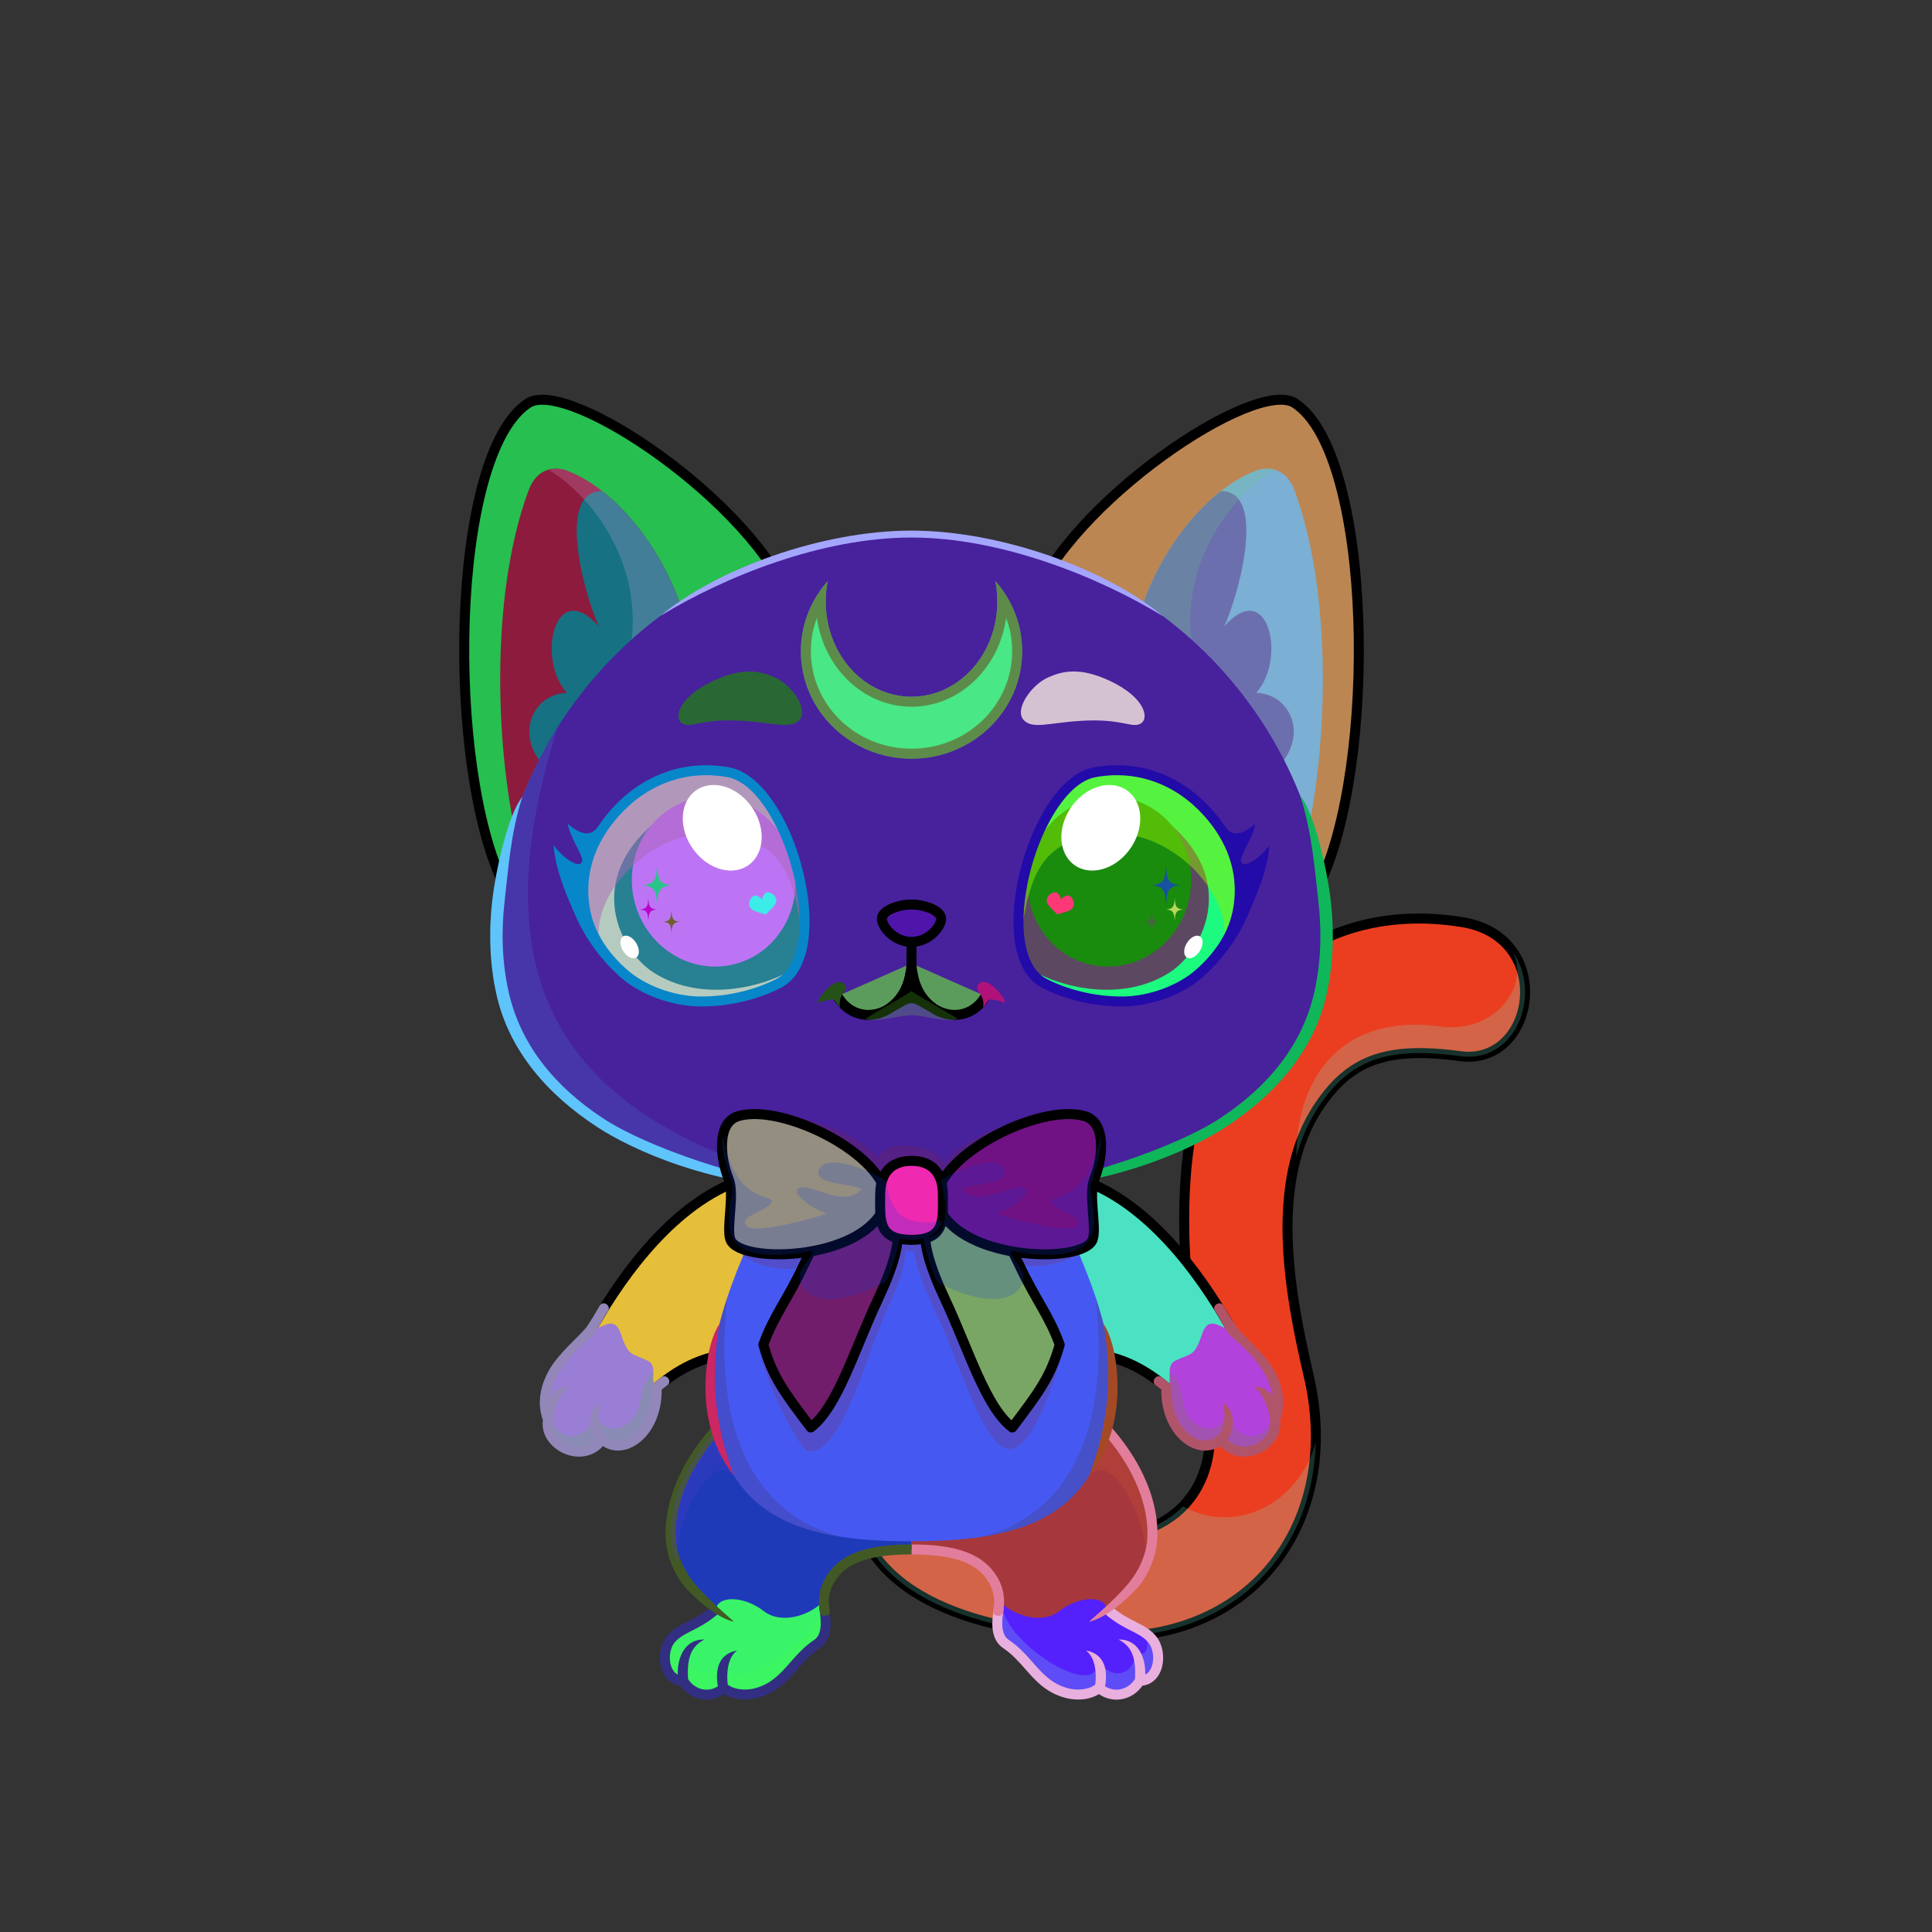 <?xml version="1.0" encoding="UTF-8"?><!DOCTYPE svg PUBLIC "-//W3C//DTD SVG 1.1//EN" "http://www.w3.org/Graphics/SVG/1.1/DTD/svg11.dtd"><!-- Creator: CorelDRAW 2018 (64-Bit) --><svg xmlns="http://www.w3.org/2000/svg" xmlns:xlink="http://www.w3.org/1999/xlink" xml:space="preserve" width="290mm" height="290mm" version="1.1" style="shape-rendering:geometricPrecision; text-rendering:geometricPrecision; image-rendering:optimizeQuality; fill-rule:evenodd; clip-rule:evenodd" viewBox="0 0 29000 29000">
 <rect x="0" y="0" width="29000" height="29000" fill="#333333" stroke="none"/>
 <defs>
  <style type="text/css">
   <![CDATA[
    .str0 {stroke:black;stroke-width:150;stroke-linecap:round;stroke-linejoin:round;stroke-miterlimit:22.926}
    .fil8 {fill:none}
    .fil27 {fill:black}
    .fil24 {fill:#333333}
    .fil39 {fill:#FFF2BF}
    .fil43 {fill:white}
    .fil42 {fill:white}
    .fil3 {fill:black;fill-rule:nonzero}
    .fil14 {fill:black;fill-rule:nonzero}
    .fil1 {fill:black;fill-opacity:0.2}
    .fil28 {fill:black;fill-opacity:0.2}
    .fil13 {fill:black;fill-opacity:0.2}
    .fil36 {fill:black;fill-rule:nonzero;fill-opacity:0.2}
    .fil41 {fill:black;fill-opacity:0.502}
    .fil26 {fill:white;fill-opacity:0.502}
    .fil6 {fill:url(#id0)}
    .fil0 {fill:url(#id1)}
    .fil5 {fill:url(#id2)}
    .fil10 {fill:url(#id3)}
    .fil7 {fill:url(#id4)}
    .fil11 {fill:url(#id5)}
    .fil12 {fill:url(#id6)}
    .fil23 {fill:url(#id7)}
    .fil16 {fill:url(#id8)}
    .fil20 {fill:url(#id9)}
    .fil30 {fill:url(#id10)}
    .fil34 {fill:url(#id11)}
    .fil32 {fill:url(#id12)}
    .fil33 {fill:url(#id13)}
    .fil31 {fill:url(#id14)}
    .fil2 {fill:url(#id15)}
    .fil4 {fill:url(#id16)}
    .fil25 {fill:url(#id17)}
    .fil40 {fill:url(#id18)}
    .fil45 {fill:url(#id19)}
    .fil15 {fill:url(#id20)}
    .fil29 {fill:url(#id21)}
    .fil38 {fill:url(#id22)}
    .fil44 {fill:url(#id23)}
    .fil9 {fill:url(#id24)}
    .fil17 {fill:url(#id25)}
    .fil21 {fill:url(#id26)}
    .fil19 {fill:url(#id27)}
    .fil22 {fill:url(#id28)}
    .fil18 {fill:url(#id29)}
    .fil35 {fill:url(#id30);fill-rule:nonzero}
    .fil37 {fill:url(#id31);fill-rule:nonzero}
   ]]>
  </style>
  <linearGradient id="id0" gradientUnits="userSpaceOnUse" x1="11873.49" y1="24284.09" x2="11873.49" y2="21188.22">
   <stop offset="0" style="stop-opacity:1; stop-color:#61686F"/>
   <stop offset="1" style="stop-opacity:1; stop-color:#B4C6D4"/>
  </linearGradient>
  <linearGradient id="id1" gradientUnits="userSpaceOnUse" x1="17872.2" y1="24566.92" x2="17872.19" y2="13787.41">
   <stop offset="0" style="stop-opacity:1; stop-color:#2F3033"/>
   <stop offset="0.522" style="stop-opacity:1; stop-color:#656D74"/>
   <stop offset="1" style="stop-opacity:1; stop-color:#B4C6D4"/>
  </linearGradient>
  <linearGradient id="id2" gradientUnits="userSpaceOnUse" xlink:href="#id0" x1="15490.35" y1="24284.09" x2="15490.35" y2="21188.22">
  </linearGradient>
  <linearGradient id="id3" gradientUnits="userSpaceOnUse" x1="11464.41" y1="17845.38" x2="9901.13" y2="20800.51">
   <stop offset="0" style="stop-opacity:1; stop-color:#2F3033"/>
   <stop offset="0.51" style="stop-opacity:1; stop-color:#656D74"/>
   <stop offset="0.8" style="stop-opacity:1; stop-color:#939FAA"/>
   <stop offset="1" style="stop-opacity:1; stop-color:#939FAA"/>
  </linearGradient>
  <linearGradient id="id4" gradientUnits="userSpaceOnUse" xlink:href="#id3" x1="17462.71" y1="17845.38" x2="15899.43" y2="20800.51">
  </linearGradient>
  <linearGradient id="id5" gradientUnits="userSpaceOnUse" x1="8462" y1="21559.9" x2="9578.94" y2="20098.42">
   <stop offset="0" style="stop-opacity:1; stop-color:#2F3033"/>
   <stop offset="0.522" style="stop-opacity:1; stop-color:#838E97"/>
   <stop offset="1" style="stop-opacity:1; stop-color:#939FAA"/>
  </linearGradient>
  <linearGradient id="id6" gradientUnits="userSpaceOnUse" x1="13681.92" y1="17759.14" x2="13681.92" y2="23134.87">
   <stop offset="0" style="stop-opacity:1; stop-color:#414347"/>
   <stop offset="0.522" style="stop-opacity:1; stop-color:#656D74"/>
   <stop offset="1" style="stop-opacity:1; stop-color:#95A2AD"/>
  </linearGradient>
  <linearGradient id="id7" gradientUnits="userSpaceOnUse" xlink:href="#id1" x1="13681.95" y1="17936.72" x2="13681.95" y2="8026.02">
  </linearGradient>
  <linearGradient id="id8" gradientUnits="userSpaceOnUse" x1="16158.48" y1="8996.68" x2="19270.78" y2="6389.78">
   <stop offset="0" style="stop-opacity:1; stop-color:#6E777F"/>
   <stop offset="1" style="stop-opacity:1; stop-color:#DCF0FF"/>
  </linearGradient>
  <linearGradient id="id9" gradientUnits="userSpaceOnUse" xlink:href="#id8" x1="8093.74" y1="8996.68" x2="11206.04" y2="6389.78">
  </linearGradient>
  <linearGradient id="id10" gradientUnits="userSpaceOnUse" x1="15510.95" y1="21225.17" x2="14283.33" y2="18228.74">
   <stop offset="0" style="stop-opacity:1; stop-color:#D45572"/>
   <stop offset="0.302" style="stop-opacity:1; stop-color:#FC9395"/>
   <stop offset="0.588" style="stop-opacity:1; stop-color:#CE4A64"/>
   <stop offset="1" style="stop-opacity:1; stop-color:#30101B"/>
  </linearGradient>
  <linearGradient id="id11" gradientUnits="userSpaceOnUse" x1="13326.73" y1="17605.55" x2="14037.79" y2="18429.64">
   <stop offset="0" style="stop-opacity:1; stop-color:#D45572"/>
   <stop offset="0.29" style="stop-opacity:1; stop-color:#FC9395"/>
   <stop offset="0.588" style="stop-opacity:1; stop-color:#CE4A64"/>
   <stop offset="1" style="stop-opacity:1; stop-color:#30101B"/>
  </linearGradient>
  <linearGradient id="id12" gradientUnits="userSpaceOnUse" xlink:href="#id10" x1="11853.57" y1="21225.17" x2="13081.19" y2="18228.74">
  </linearGradient>
  <linearGradient id="id13" gradientUnits="userSpaceOnUse" xlink:href="#id11" x1="11514.85" y1="16824.01" x2="12627.88" y2="18725.82">
  </linearGradient>
  <linearGradient id="id14" gradientUnits="userSpaceOnUse" xlink:href="#id11" x1="15849.67" y1="16824.01" x2="14736.64" y2="18725.82">
  </linearGradient>
  <linearGradient id="id15" gradientUnits="userSpaceOnUse" x1="11759.53" y1="23832.73" x2="10608.41" y2="25357.16">
   <stop offset="0" style="stop-opacity:1; stop-color:#636A71"/>
   <stop offset="0.502" style="stop-opacity:1; stop-color:#636A71"/>
   <stop offset="1" style="stop-opacity:1; stop-color:#2F3033"/>
  </linearGradient>
  <linearGradient id="id16" gradientUnits="userSpaceOnUse" xlink:href="#id15" x1="16755.44" y1="23832.73" x2="15604.32" y2="25357.16">
  </linearGradient>
  <linearGradient id="id17" gradientUnits="userSpaceOnUse" x1="13347.8" y1="11368.39" x2="14016.73" y2="8740.85">
   <stop offset="0" style="stop-opacity:1; stop-color:#FFD65C"/>
   <stop offset="1" style="stop-opacity:1; stop-color:#FFECC4"/>
  </linearGradient>
  <linearGradient id="id18" gradientUnits="userSpaceOnUse" x1="17085.6" y1="12030.31" x2="16219.71" y2="14434.6">
   <stop offset="0" style="stop-opacity:1; stop-color:black"/>
   <stop offset="1" style="stop-opacity:1; stop-color:#BD8100"/>
  </linearGradient>
  <linearGradient id="id19" gradientUnits="userSpaceOnUse" xlink:href="#id18" x1="10278.92" y1="12030.31" x2="11144.81" y2="14434.6">
  </linearGradient>
  <linearGradient id="id20" gradientUnits="userSpaceOnUse" xlink:href="#id1" x1="16079.94" y1="12223.63" x2="20336.29" y2="7989.01">
  </linearGradient>
  <linearGradient id="id21" gradientUnits="userSpaceOnUse" x1="13348.22" y1="13577.26" x2="13348.22" y2="14137.99">
   <stop offset="0" style="stop-opacity:1; stop-color:#FFCCCC"/>
   <stop offset="1" style="stop-opacity:1; stop-color:#DB9092"/>
  </linearGradient>
  <linearGradient id="id22" gradientUnits="userSpaceOnUse" x1="17367.53" y1="11653.29" x2="16596.48" y2="15045.54">
   <stop offset="0" style="stop-opacity:1; stop-color:#631400"/>
   <stop offset="0.561" style="stop-opacity:1; stop-color:#FFD325"/>
   <stop offset="1" style="stop-opacity:1; stop-color:#FFEA96"/>
  </linearGradient>
  <linearGradient id="id23" gradientUnits="userSpaceOnUse" xlink:href="#id22" x1="9996.99" y1="11653.29" x2="10768.04" y2="15045.54">
  </linearGradient>
  <linearGradient id="id24" gradientUnits="userSpaceOnUse" xlink:href="#id5" x1="18989.55" y1="21496.35" x2="17663.2" y2="20191.06">
  </linearGradient>
  <linearGradient id="id25" gradientUnits="userSpaceOnUse" x1="16806.47" y1="8671.57" x2="20306.98" y2="11751.15">
   <stop offset="0" style="stop-opacity:1; stop-color:#FF6666"/>
   <stop offset="1" style="stop-opacity:1; stop-color:#FF8C8C"/>
  </linearGradient>
  <linearGradient id="id26" gradientUnits="userSpaceOnUse" xlink:href="#id25" x1="10558.05" y1="8671.57" x2="7057.54" y2="11751.15">
  </linearGradient>
  <linearGradient id="id27" gradientUnits="userSpaceOnUse" xlink:href="#id1" x1="11284.58" y1="12223.63" x2="7028.23" y2="7989.01">
  </linearGradient>
  <linearGradient id="id28" gradientUnits="userSpaceOnUse" x1="8204.92" y1="8203.21" x2="10103.48" y2="10912.49">
   <stop offset="0" style="stop-opacity:1; stop-color:#CE564F"/>
   <stop offset="1" style="stop-opacity:1; stop-color:#7A1A1A"/>
  </linearGradient>
  <linearGradient id="id29" gradientUnits="userSpaceOnUse" xlink:href="#id28" x1="19159.6" y1="8203.21" x2="17261.04" y2="10912.49">
  </linearGradient>
  <linearGradient id="id30" gradientUnits="userSpaceOnUse" x1="9540.61" y1="14456.86" x2="11073.86" y2="12627.41">
   <stop offset="0" style="stop-opacity:1; stop-color:black"/>
   <stop offset="1" style="stop-opacity:1; stop-color:#2B3B4F"/>
  </linearGradient>
  <linearGradient id="id31" gradientUnits="userSpaceOnUse" xlink:href="#id30" x1="18161.55" y1="14386.69" x2="15953.02" y2="12697.58">
  </linearGradient>
 </defs>
 <g id="Tail">
  <g id="_2531437153200">
   <path class="fil0 str0" d="M12884.45 22842.79c-119.73,-396.41 104.56,-814.84 500.97,-934.57 396.41,-119.73 814.84,104.56 934.57,500.97 173.06,572.72 1736.77,657.73 2196.29,657.73 1261.14,0 1854.18,-920.43 1583.41,-2079.5 -390.84,-1673.1 -611,-4186.55 429.54,-5722.9 777.57,-1148.06 2008.11,-1652.13 3419.96,-1423.09 1411.85,229.04 1103.12,2167.36 -35.74,2011.6 -1138.86,-155.76 -1661.97,83.58 -2111.44,747.21 -761.41,1124.23 -449.68,2801.55 -158.67,4047.34 500.7,2143.49 -781.84,3919.34 -2957.72,3919.34 -1277.57,0 -3367.65,-289.44 -3801.17,-1724.13z" style="fill:#eb3e20"/>
   <path class="fil1" d="M12884.45 22842.79c-119.73,-396.41 104.56,-814.84 500.97,-934.57 396.41,-119.73 814.84,104.56 934.57,500.97 173.06,572.72 1736.77,657.73 2196.29,657.73 542.22,0 960.81,-170.27 1240.47,-456.37 794.95,438.34 1736.12,-37.52 1993.19,-961.31 -42.73,1667.98 -1239.09,2917.68 -3064.32,2917.68 -1277.57,0 -3367.65,-289.44 -3801.17,-1724.13zm9813.99 -8569.76c456.82,634.33 69.72,1696.9 -784.99,1580 -1138.86,-155.76 -1661.97,83.58 -2111.44,747.21 -157.85,233.06 -269.45,489.94 -344.8,761.77 9.78,-1256.05 735.13,-2149.79 2170.49,-1953.48 816.94,111.73 1353.66,-625.33 1070.74,-1135.5z" style="fill:#79fae5"/>
  </g>
 </g>
 <g id="Feet">
  <g id="_2531437210064">
   <g>
    <path class="fil2" d="M10257.28 25229.69c123.56,214.04 403.48,285.33 610.7,105.88 70.65,70.23 276.52,145.76 526.32,65.76 409.3,-131.09 507.45,-461.77 850.73,-710.04 220.49,-159.47 124.1,-477.15 113.63,-668.35 -363.68,340.29 -782.66,-165.21 -1075.55,-247.93 -373.84,-101.68 -736.94,157.82 -534.63,412.54 -198.78,95.76 -519.95,237.68 -672.68,411.38 -168.78,191.96 -120.75,630.76 181.48,630.76z" style="fill:#39f469"/>
    <path class="fil1" d="M10257.28 25229.69c123.56,214.04 403.48,285.33 610.7,105.88 70.65,70.23 276.52,145.76 526.32,65.76 409.3,-131.09 517.48,-492.65 871.1,-725.96 156.13,-103.02 135.21,-387.74 102.98,-573.56 -17.85,-13.98 -36.32,-26.67 -55.45,-37.83 59.89,533.31 -1444.97,1527.91 -1433.56,860.23 -213.34,341.57 -595.64,186.16 -544.41,-150.27 -126.71,133.91 -271.29,-14.39 -142.78,-274 -182.48,62.12 -215.54,288.03 -209.67,440.56 17.28,153.49 106.7,289.19 274.77,289.19z" style="fill:#45fa44"/>
    <path class="fil3" d="M10660.35 24128.28c31.71,-26.53 78.94,-22.34 105.47,9.37 26.53,31.71 22.34,78.94 -9.37,105.47 -143.13,119.49 -265.97,181.45 -373.06,235.47 -99.11,49.99 -183.3,92.46 -251.34,169.85 -80.91,92.01 -97.3,255.88 -55.21,369.54 18.07,48.79 48.88,94.04 96.26,117.9 -7.55,-268.78 114.77,-534.12 402.24,-526.25 -186.74,95.17 -268.32,253.8 -247.69,592.25 49.04,79.15 127.69,137.43 219.87,155.2 79.73,15.37 160.2,-1.74 228.24,-45.5 -38.29,-218.05 -10.29,-483.64 289.14,-537.54 -139.24,98.32 -162.69,330.02 -141.92,510.69 31.45,29.61 97.92,60.43 188.69,71.77 74.89,9.35 163.69,4.41 259.78,-26.36 221.4,-70.9 352.35,-219.57 489.63,-375.44 103.47,-117.46 210.28,-238.74 362.43,-341.44 56.89,-38.4 82.67,-102.53 91.71,-176.23 10.43,-85.02 0.14,-183.4 -13.84,-274.46 -14.63,-97.52 130.16,-118.86 144.78,-21.39 15.59,101.48 30.44,211.56 17.88,314.01 -13.96,113.78 -57.62,215.39 -156.75,282.29 -136.05,91.83 -236.45,205.83 -333.71,316.24 -151.08,171.53 -295.19,335.14 -556.43,418.8 -119.65,38.32 -230.28,44.46 -323.64,32.8 -92.59,-11.56 -170.46,-41.41 -225.37,-75.73 -103.09,69.99 -225.69,98.3 -348.74,74.57 -124.29,-23.96 -233.03,-98.13 -304.52,-201.86 -136.16,-15.63 -232.21,-107.3 -278.66,-232.76 -61.19,-165.25 -34.13,-386.54 83.33,-520.12 86.71,-98.62 183.05,-147.23 296.46,-204.43 99.73,-50.31 214.13,-108.01 344.34,-216.71z" style="fill:#322f82"/>
   </g>
   <g>
    <path class="fil4" d="M17106.56 25229.69c-123.56,214.04 -403.48,285.33 -610.7,105.88 -70.65,70.23 -276.52,145.76 -526.32,65.76 -409.3,-131.09 -507.45,-461.77 -850.73,-710.04 -220.49,-159.47 -124.1,-477.15 -113.63,-668.35 363.68,340.29 782.66,-165.21 1075.55,-247.93 373.84,-101.68 736.94,157.82 534.63,412.54 198.78,95.76 519.95,237.68 672.68,411.38 168.78,191.96 120.75,630.76 -181.48,630.76z" style="fill:#5420fb"/>
    <path class="fil1" d="M17106.56 25229.69c-123.56,214.04 -403.48,285.33 -610.7,105.88 -70.65,70.23 -276.52,145.76 -526.32,65.76 -409.3,-131.09 -517.48,-492.65 -871.1,-725.96 -156.13,-103.02 -135.21,-387.74 -102.98,-573.56 17.85,-13.98 36.32,-26.67 55.45,-37.83 -59.89,533.31 1444.97,1527.91 1433.56,860.23 213.34,341.57 595.64,186.16 544.41,-150.27 126.71,133.91 271.29,-14.39 142.78,-274 182.48,62.12 215.54,288.03 209.67,440.56 -17.28,153.49 -106.7,289.19 -274.77,289.19z" style="fill:#87fce1"/>
    <path class="fil3" d="M16703.49 24128.28c-31.71,-26.53 -78.94,-22.34 -105.47,9.37 -26.53,31.71 -22.34,78.94 9.37,105.47 143.13,119.49 265.97,181.45 373.06,235.47 99.11,49.99 183.3,92.46 251.34,169.85 80.91,92.01 97.3,255.88 55.21,369.54 -18.07,48.79 -48.88,94.04 -96.26,117.9 7.55,-268.78 -114.77,-534.12 -402.24,-526.25 186.74,95.17 268.32,253.8 247.69,592.25 -49.04,79.15 -127.69,137.43 -219.87,155.2 -79.73,15.37 -160.2,-1.74 -228.24,-45.5 38.29,-218.05 10.29,-483.64 -289.14,-537.54 139.24,98.32 162.69,330.02 141.92,510.69 -31.45,29.61 -97.92,60.43 -188.69,71.77 -74.89,9.35 -163.69,4.41 -259.78,-26.36 -221.4,-70.9 -352.35,-219.57 -489.63,-375.44 -103.47,-117.46 -210.28,-238.74 -362.43,-341.44 -56.89,-38.4 -82.67,-102.53 -91.71,-176.23 -10.43,-85.02 -0.14,-183.4 13.84,-274.46 14.63,-97.52 -130.16,-118.86 -144.78,-21.39 -15.59,101.48 -30.44,211.56 -17.88,314.01 13.96,113.78 57.62,215.39 156.75,282.29 136.05,91.83 236.45,205.83 333.71,316.24 151.08,171.53 295.19,335.14 556.43,418.8 119.65,38.32 230.28,44.46 323.64,32.8 92.59,-11.56 170.46,-41.41 225.37,-75.73 103.09,69.99 225.69,98.3 348.74,74.57 124.29,-23.96 233.03,-98.13 304.52,-201.86 136.16,-15.63 232.21,-107.3 278.66,-232.76 61.19,-165.25 34.13,-386.54 -83.33,-520.12 -86.71,-98.62 -183.05,-147.23 -296.46,-204.43 -99.73,-50.31 -214.13,-108.01 -344.34,-216.71z" style="fill:#e9afde"/>
   </g>
  </g>
 </g>
 <g id="Legs">
  <g id="_2531437164656">
   <g>
    <path class="fil5" d="M13681.92 23259.3c427.66,0 1377.01,182.49 1321.36,776.1 214.87,221.86 637.04,349.26 895.5,148.38 312.37,-242.78 712.13,-231.34 719.72,-12.18 370.09,-264.31 678.95,-700.61 680.26,-1145.2 2.54,-860.67 -666.02,-1598.77 -968.73,-1838.18 -621.48,859.57 -1470.39,1269.07 -2648.11,1328.08l0 743z" style="fill:#a6383d"/>
    <path class="fil1" d="M17191.61 23490.47c67.26,-148.73 106.68,-305.87 107.15,-464.07 2.29,-775.52 -540.27,-1451.46 -869.11,-1752.78l-157.05 727.06c26.43,47.89 52.85,95.78 79.28,143.67 387.48,-413.26 946.79,878.84 839.73,1346.12z" style="fill:#db5d30"/>
    <path class="fil3" d="M14989.65 24253.86c61.92,5.19 73.8,-65.98 79.72,-153.93 7.91,-117.52 -3.98,-261.03 -93.95,-416.86 -0.83,-1.44 -1.71,-2.83 -2.62,-4.19 -99.87,-170.79 -246.56,-295.9 -460.28,-378.09 -207.63,-79.84 -477.91,-118.36 -830.6,-118.36l0 150c335.21,0 588.14,35.09 777.28,107.82 179.67,69.09 302.18,172.95 384.62,313.95 0.66,1.3 1.36,2.59 2.1,3.87 66.95,115.97 86.11,244.24 75.03,331.54 -8.67,68.26 -9.75,89.53 -10.95,105.24 -3.7,48.36 43.74,56 79.65,59.01zm1295.98 -3005.54c175.81,139.56 477.15,451.15 691.77,858.41 143.68,272.62 247.63,587.31 246.65,919.67 -0.71,244.76 -86.82,463.8 -217.71,652.31 -154.83,222.98 -454.47,481.51 -660.16,663.76 305.46,-60.86 713.14,-477.32 783.2,-578.22 146.74,-211.34 243.27,-458.73 244.09,-737.85 1.07,-359.93 -110.06,-697.96 -263.65,-989.39 -226.43,-429.66 -547.13,-759.98 -733.5,-907.38l-46.29 58.59 -44.38 60.1 -0.02 0z" style="fill:#e27e9c"/>
   </g>
   <g>
    <path class="fil6" d="M13681.92 23259.3c-427.66,0 -1377.01,182.49 -1321.36,776.1 -214.87,221.86 -637.04,349.26 -895.5,148.38 -312.37,-242.78 -712.13,-231.34 -719.72,-12.18 -370.09,-264.31 -678.95,-700.61 -680.26,-1145.2 -2.54,-860.67 666.02,-1598.77 968.73,-1838.18 621.48,859.57 1470.39,1269.07 2648.11,1328.08l0 743z" style="fill:#1e3ab9"/>
    <path class="fil3" d="M12374.19 24253.86c-61.92,5.19 -73.8,-65.98 -79.72,-153.93 -7.91,-117.52 3.98,-261.03 93.95,-416.86 0.83,-1.44 1.71,-2.83 2.62,-4.19 99.87,-170.79 246.56,-295.9 460.28,-378.09 207.63,-79.84 477.91,-118.36 830.6,-118.36l0 150c-335.21,0 -588.14,35.09 -777.28,107.82 -179.67,69.09 -302.18,172.95 -384.62,313.95 -0.66,1.3 -1.36,2.59 -2.1,3.87 -66.95,115.97 -86.11,244.24 -75.03,331.54 8.67,68.26 9.75,89.53 10.95,105.24 3.7,48.36 -43.74,56 -79.65,59.01zm-1295.98 -3005.54c-175.81,139.56 -477.15,451.15 -691.77,858.41 -143.68,272.62 -247.63,587.31 -246.65,919.67 0.71,244.76 86.82,463.8 217.71,652.31 154.83,222.98 454.47,481.51 660.16,663.76 -305.46,-60.86 -713.14,-477.32 -783.2,-578.22 -146.74,-211.34 -243.27,-458.73 -244.09,-737.85 -1.07,-359.93 110.06,-697.96 263.65,-989.39 226.43,-429.66 547.13,-759.98 733.5,-907.38l46.29 58.59 44.38 60.1 0.02 0z" style="fill:#425926"/>
    <path class="fil1" d="M10172.23 23490.47c-67.26,-148.73 -106.68,-305.87 -107.15,-464.07 -2.29,-775.52 540.27,-1451.46 869.11,-1752.78l157.05 727.06c-26.43,47.89 -52.85,95.78 -79.28,143.67 -387.48,-413.26 -946.79,878.84 -839.73,1346.12z" style="fill:#5f3fcd"/>
   </g>
  </g>
 </g>
 <g id="Body">
  <animateTransform type="translate" values="0;0 200;0;0 200;0;0 200;0;0 200;0" dur="10" repeatCount="indefinite" additive="sum" attributeName="transform"/>
  <g id="_2531432308560">
   <g>
    <path class="fil7" d="M16231.2 17708.66c1006.56,345.42 1818.61,1401.79 2256.58,2165.43 288.88,503.69 -636.05,1265.03 -911.19,1013.52 -627.05,-573.17 -1208.37,-619.78 -1688.45,-542.15 -741.88,119.97 -1352.69,-1920.87 -930.81,-2545.29 421.91,-21.63 933.51,-40.49 1273.87,-91.51z" style="fill:#f1e100"/>
    <path class="fil1" d="M17511.96 20830.3c-602.27,-518.8 -1160.28,-559.8 -1623.82,-484.84 -171.07,27.66 -335.13,-59.69 -481.2,-217.95 -325.13,-471.76 752.73,-1097.7 1038.62,-655.88 261.31,403.84 734.1,847.76 1111.39,1126.01 -1.79,93.3 16.27,193.39 -44.96,232.66l0 -0.01 -0.03 0.01z" style="fill:#295101"/>
    <path class="fil8 str0" d="M16476.95 20332.96c340.18,46.54 711.15,199.54 1099.64,554.65 275.13,251.49 1152.89,-508.63 864.02,-1012.31 -437.96,-763.63 -1202.86,-1821.23 -2209.41,-2166.64 -90.05,-30.9 -171.83,-58.83 -246.03,-84.05" style="fill:#4ae2c2"/>
   </g>
   <g>
    <path class="fil9" d="M17500.83 20836.37c-31.01,671.59 506.32,1058.8 828,765.31 253.5,397.35 884.17,103.39 809.26,-292.5 203.13,-535.14 -266.24,-1035.76 -634.19,-1325.08 -198.11,-64.5 -364.18,-247.68 -461.85,44.06 -113.97,340.43 -156.85,278.81 -402.23,397.75 -163.53,79.26 -10.67,351.89 -138.99,410.46z" style="fill:#b142dc"/>
    <path class="fil1" d="M17500.83 20836.37c-31.01,671.59 506.32,1058.8 828,765.31 341.06,429.25 911,23.85 753.65,-292.7 -65.31,297.19 -520.59,407.83 -657.17,-118.23 -113.25,412.02 -522.03,237.66 -614.7,26.73 -95.14,-216.58 -44.81,-462.8 -253.66,-619.84 -1.8,93.31 16.28,193.4 -44.96,232.65l-0.16 0.1 -0.17 0.11c-1.48,0.93 -2.97,1.82 -4.53,2.69l-0.17 0.1 -0.18 0.09 -0.14 0.09 -0.03 0.01 -0.18 0.1 -0.17 0.09 -0.18 0.09c-1.69,0.92 -3.44,1.79 -5.25,2.61z" style="fill:#669806"/>
    <path class="fil3" d="M17436.91 20673.48c-79.39,-58.19 -167.86,62.52 -88.48,120.7 28.24,20.69 56.25,42.36 83.3,64.61 -3.93,302.02 99.68,551.64 246.17,712.18 55.54,60.86 117.82,109.47 183.4,143.86 145.9,76.49 311.53,82.65 453.24,-7.98 209.57,238.5 583.03,191.12 784.7,-34.27 86.01,-96.11 134.73,-220.26 115.83,-356.13 82.54,-234.31 46.25,-463.42 -52.44,-673.52 -132.46,-282 -402.86,-497.73 -588.08,-703.58 -33.5,-37.22 -180.19,-286.69 -214.16,-345.48 -58.56,-79 -178.69,10.05 -120.12,89.06 35.43,47.77 75.16,120.11 111.48,186.29 6.41,11.67 81.45,153.11 123.81,187.52 201.58,163.8 430.96,392.41 551.71,649.47 38.04,80.97 65.19,164.94 76.97,250.68 -53.73,-69.19 -156.09,-151.42 -275.06,-139.39 80.64,67.61 125.53,143.46 171.18,252.76 65.8,157.59 113.11,362.41 -12.44,502.72 -141.93,158.63 -411.75,205.47 -562.48,33.5 115.64,-164.64 117.79,-464.48 -80.37,-548.33 54.53,102.27 47.95,374.07 -54.76,476.76 -86.33,86.32 -222.41,119.56 -359.87,47.5 -49.57,-25.99 -97.71,-63.9 -141.8,-112.22 -128.18,-140.48 -217.35,-364.86 -206.61,-639.48 1.55,-21.67 -6.3,-43.83 -23.35,-59.87 -36.49,-34.26 -81.32,-67.73 -121.77,-97.36z" style="fill:#b0546a"/>
   </g>
   <g>
    <path class="fil10" d="M11132.64 17708.66c-1006.56,345.42 -1818.61,1401.79 -2256.58,2165.43 -288.88,503.69 636.05,1265.03 911.19,1013.52 627.05,-573.17 1208.37,-619.78 1688.45,-542.15 741.88,119.97 1352.69,-1920.87 930.81,-2545.29 -421.91,-21.63 -933.51,-40.49 -1273.87,-91.51z" style="fill:#b27fd0"/>
    <path class="fil1" d="M9851.88 20830.3c602.27,-518.8 1160.28,-559.8 1623.82,-484.84 171.07,27.66 335.13,-59.69 481.2,-217.95 325.13,-471.76 -752.73,-1097.7 -1038.62,-655.88 -261.31,403.84 -734.1,847.76 -1111.39,1126.01 1.79,93.3 -16.27,193.39 44.96,232.66l0 -0.01 0.03 0.01z" style="fill:#29cd7f"/>
    <path class="fil8 str0" d="M10886.89 20332.96c-340.18,46.54 -711.15,199.54 -1099.64,554.65 -275.13,251.49 -1152.89,-508.63 -864.02,-1012.31 437.96,-763.63 1202.86,-1821.23 2209.41,-2166.64 90.05,-30.9 171.83,-58.83 246.03,-84.05" style="fill:#e5be3a"/>
   </g>
   <g>
    <path class="fil11" d="M9863.01 20836.37c31.01,671.59 -506.32,1058.8 -828,765.31 -253.5,397.35 -884.17,103.39 -809.26,-292.5 -203.13,-535.14 266.24,-1035.76 634.19,-1325.08 198.11,-64.5 364.18,-247.68 461.85,44.06 113.97,340.43 156.85,278.81 402.23,397.75 163.53,79.26 10.67,351.89 138.99,410.46z" style="fill:#9a7dd4"/>
    <path class="fil1" d="M9863.01 20836.37c31.01,671.59 -506.32,1058.8 -828,765.31 -341.06,429.25 -911,23.85 -753.65,-292.7 65.31,297.19 520.59,407.83 657.17,-118.23 113.25,412.02 522.03,237.66 614.7,26.73 95.14,-216.58 44.81,-462.8 253.66,-619.84 1.8,93.31 -16.28,193.4 44.96,232.65l0.16 0.1 0.17 0.11c1.48,0.93 2.97,1.82 4.53,2.69l0.17 0.1 0.18 0.09 0.14 0.09 0.03 0.01 0.18 0.1 0.17 0.09 0.18 0.09c1.69,0.92 3.44,1.79 5.25,2.61z" style="fill:#48c739"/>
    <path class="fil3" d="M9926.93 20673.48c79.39,-58.19 167.86,62.52 88.48,120.7 -28.24,20.69 -56.25,42.36 -83.3,64.61 3.93,302.02 -99.68,551.64 -246.17,712.18 -55.54,60.86 -117.82,109.47 -183.4,143.86 -145.9,76.49 -311.53,82.65 -453.24,-7.98 -209.57,238.5 -583.03,191.12 -784.7,-34.27 -86.01,-96.11 -134.73,-220.26 -115.83,-356.13 -82.54,-234.31 -46.25,-463.42 52.44,-673.52 132.46,-282 402.86,-497.73 588.08,-703.58 33.5,-37.22 180.19,-286.69 214.16,-345.48 58.56,-79 178.69,10.05 120.12,89.06 -35.43,47.77 -75.16,120.11 -111.48,186.29 -6.41,11.67 -81.45,153.11 -123.81,187.52 -201.58,163.8 -430.96,392.41 -551.71,649.47 -38.04,80.97 -65.19,164.94 -76.97,250.68 53.73,-69.19 156.09,-151.42 275.06,-139.39 -80.64,67.61 -125.53,143.46 -171.18,252.76 -65.8,157.59 -113.11,362.41 12.44,502.72 141.93,158.63 411.75,205.47 562.48,33.5 -115.64,-164.64 -117.79,-464.48 80.37,-548.33 -54.53,102.27 -47.95,374.07 54.76,476.76 86.33,86.32 222.41,119.56 359.87,47.5 49.57,-25.99 97.71,-63.9 141.8,-112.22 128.18,-140.48 217.35,-364.86 206.61,-639.48 -1.55,-21.67 6.3,-43.83 23.35,-59.87 36.49,-34.26 81.32,-67.73 121.77,-97.36z" style="fill:#9287b8"/>
   </g>
   <g>
    <path class="fil12" d="M13681.92 23134.87c-1547.89,0 -2751.5,-290.59 -2992.7,-1955.85 -146.87,-1014.04 390.42,-2286.86 991,-3419.88 634.24,80.29 1288.94,123.26 2001.7,142.31 712.76,-19.05 1367.46,-62.02 2001.7,-142.31 600.58,1133.02 1137.87,2405.84 991,3419.88 -241.2,1665.26 -1444.81,1955.85 -2992.7,1955.85z" style="fill:#4559f2"/>
    <path class="fil13" d="M12620.51 23067.29c-1015.93,-155.83 -1748.88,-628.88 -1931.29,-1888.27 -75.17,-519 28.96,-1105.79 228.98,-1706.93 -223.57,2000.42 401.77,3257.02 1702.31,3595.2z" style="fill:#451e31"/>
    <path class="fil14" d="M11011.96 22144.35c-249.8,-320.87 -347.52,-640.99 -396.86,-954.78 -59.27,-376.93 -23.8,-997.6 184.1,-1319.31 -78.5,420.39 -93.5,905.22 -35.86,1298.21 50,340.9 103.32,571.56 248.62,975.88z" style="fill:#cc2663"/>
    <path class="fil13" d="M14743.33 23067.29c1015.93,-155.83 1748.88,-628.88 1931.29,-1888.27 75.17,-519 -28.96,-1105.79 -228.98,-1706.93 223.57,2000.42 -401.77,3257.02 -1702.31,3595.2z" style="fill:#492f26"/>
    <path class="fil14" d="M16351.92 22144.35c249.8,-320.87 347.52,-640.99 396.86,-954.78 59.27,-376.93 23.8,-997.6 -184.1,-1319.31 78.5,420.39 93.5,905.22 35.86,1298.21 -50,340.9 -103.32,571.56 -248.62,975.88z" style="fill:#a34a25"/>
   </g>
  </g>
 </g>
 <g id="Head">
  <animateTransform type="translate" values="0;0 200;0;0 200;0;0 200;0;0 200;0" dur="10" repeatCount="indefinite" additive="sum" attributeName="transform"/>
  <g id="_2531094757184">
   <g>
    <path class="fil15" d="M19797.03 13291.5c878.17,-1768.74 819.49,-6465.16 -359.07,-7239.12 -596.95,-392.02 -3403.46,1505.37 -3959.53,3023.4 1294.57,1227.05 3024.02,2988.68 4318.6,4215.72z" style="fill:#610b05"/>
    <path class="fil16" d="M15803.53 9386.24c556.07,-1518.03 3238.58,-3334.29 3835.51,-2942.28 113.91,74.81 217.75,186.82 311.79,329.09 -137.96,-334.26 -308.55,-586.49 -512.87,-720.67 -596.95,-392.02 -3403.46,1505.37 -3959.53,3023.4l325.1 310.46z" style="fill:#91538a"/>
    <path class="fil1" d="M19797.03 13291.5c878.17,-1768.74 819.49,-6465.16 -359.07,-7239.12 969,779.29 1017.36,5523.03 -42.4,6855.13 137.59,132.62 271.74,261.03 401.47,383.99z" style="fill:#128ec0"/>
    <path class="fil8 str0" d="M19797.03 13291.5c878.17,-1768.74 819.49,-6465.16 -359.07,-7239.12 -596.95,-392.02 -3403.46,1505.37 -3959.53,3023.4 1294.57,1227.05 3024.02,2988.68 4318.6,4215.72z" style="fill:#bc8653"/>
    <g>
     <path class="fil17" d="M17000.86 9853.26c18.59,-979.88 865.47,-2419.97 1868.39,-2794.72 157.49,-48.63 430.47,-53.81 564.55,310.73 592.68,1611.45 492.4,4009.51 125.19,5427.44 -524.28,-835.37 -1290.5,-2107.23 -2558.13,-2943.45z" style="fill:#7bafd3"/>
     <path class="fil18" d="M18325.73 7371.7c743.1,-3.14 202.25,1751.73 41.94,2039.66 667.79,-764.81 951.11,472.77 488.63,988.38 599.55,18.9 883.13,868.04 15.03,1344.27 -466.43,-657.33 -1067.93,-1361.34 -1870.47,-1890.75 15.1,-796.06 576.89,-1895.94 1324.87,-2481.56z" style="fill:#6c6fae"/>
     <path class="fil1" d="M17000.86 9853.26c18.59,-979.88 865.47,-2419.97 1868.39,-2794.72 72,-22.23 160.08,-31.89 250.99,-2.6 -944.2,583.59 -2039.58,2368.41 -442.48,4215.41 -420.73,-223.86 -1112.84,-1046 -1676.9,-1418.09z" style="fill:#67ce78"/>
    </g>
   </g>
   <g>
    <path class="fil19" d="M7567.49 13291.5c-878.17,-1768.74 -819.49,-6465.16 359.07,-7239.12 596.95,-392.02 3403.46,1505.37 3959.53,3023.4 -1294.57,1227.05 -3024.02,2988.68 -4318.6,4215.72z" style="fill:#e22f94"/>
    <path class="fil20" d="M11560.99 9386.24c-556.07,-1518.03 -3238.58,-3334.29 -3835.51,-2942.28 -113.91,74.81 -217.75,186.82 -311.79,329.09 137.96,-334.26 308.55,-586.49 512.87,-720.67 596.95,-392.02 3403.46,1505.37 3959.53,3023.4l-325.1 310.46z" style="fill:#ab0b59"/>
    <path class="fil1" d="M7567.49 13291.5c-878.17,-1768.74 -819.49,-6465.16 359.07,-7239.12 -969,779.29 -1017.36,5523.03 42.4,6855.13 -137.59,132.62 -271.74,261.03 -401.47,383.99z" style="fill:#e925c2"/>
    <path class="fil8 str0" d="M7567.49 13291.5c-878.17,-1768.74 -819.49,-6465.16 359.07,-7239.12 596.95,-392.02 3403.46,1505.37 3959.53,3023.4 -1294.57,1227.05 -3024.02,2988.68 -4318.6,4215.72z" style="fill:#27bf4f"/>
    <g>
     <path class="fil21" d="M10363.66 9853.26c-18.59,-979.88 -865.47,-2419.97 -1868.39,-2794.72 -157.49,-48.63 -430.47,-53.81 -564.55,310.73 -592.68,1611.45 -492.4,4009.51 -125.19,5427.44 524.28,-835.37 1290.5,-2107.23 2558.13,-2943.45z" style="fill:#8c1b3d"/>
     <path class="fil22" d="M9038.79 7371.7c-743.1,-3.14 -202.25,1751.73 -41.94,2039.66 -667.79,-764.81 -951.11,472.77 -488.63,988.38 -599.55,18.9 -883.13,868.04 -15.03,1344.27 466.43,-657.33 1067.93,-1361.34 1870.47,-1890.75 -15.1,-796.06 -576.89,-1895.94 -1324.87,-2481.56z" style="fill:#167182"/>
     <path class="fil1" d="M10363.66 9853.26c-18.59,-979.88 -865.47,-2419.97 -1868.39,-2794.72 -72,-22.23 -160.08,-31.89 -250.99,-2.6 944.2,583.59 2039.58,2368.41 442.48,4215.41 420.73,-223.86 1112.84,-1046 1676.9,-1418.09z" style="fill:#f1b5ee"/>
    </g>
   </g>
   <path class="fil23" d="M13682.26 8026.03c-4348.4,0.01 -6822.34,4005.39 -6118.69,7019.91 481.47,2062.64 3344.41,2890.78 6118.37,2890.78 2773.96,0 5636.9,-828.14 6118.37,-2890.78 703.65,-3014.52 -1769.65,-7019.92 -6118.05,-7019.91z" style="fill:#48219d"/>
   <path class="fil1" d="M8368.31 10919.46c-795.96,1275.18 -1161.61,2721.09 -875.65,3987.38 426.96,1890.69 2700.78,2791.72 5145.95,2988.04 -4102.33,-960.15 -5531.45,-2963.7 -4270.3,-6975.42z" style="fill:#448dd7"/>
   <path class="fil3" d="M19516.98 11945.5c176.5,545.44 218.64,1113.05 272.74,1586.03 52.93,462.89 36.99,918.36 -59.54,1351.8 -178.58,801.84 -697.02,1428.14 -1416.95,1902.22 -661.21,435.41 -2110.79,926.56 -3200.89,1064.47 1560.35,-30.12 2775.1,-598.49 3282.93,-929.93 753.19,-491.58 1329.37,-1151.32 1517.36,-1995.41 100.38,-450.74 117.15,-931.85 62.45,-1410.15 -43.84,-383.18 -225.74,-1283.54 -458.1,-1569.03z" style="fill:#10b65a"/>
   <path class="fil3" d="M13681.94 8068.35c-1339.93,0 -2794.45,581.06 -3770.3,1177.41 844.41,-705.44 2423.31,-1281.12 3770.3,-1281.12 1346.99,0 2934.53,581.78 3778.94,1287.22 -975.85,-596.35 -2439.01,-1183.51 -3778.94,-1183.51z" style="fill:#a4a6fe"/>
   <path class="fil3" d="M7840.9 11961.19c-176.5,545.44 -212.66,1097.36 -266.76,1570.34 -52.93,462.89 -36.99,918.36 59.54,1351.8 178.58,801.84 697.02,1428.14 1416.95,1902.22 661.21,435.41 2110.79,926.56 3200.89,1064.47 -1560.35,-30.12 -2775.1,-598.49 -3282.93,-929.93 -753.19,-491.58 -1329.37,-1151.32 -1517.36,-1995.41 -100.38,-450.74 -117.15,-931.85 -62.45,-1410.15 43.84,-383.18 219.76,-1267.85 452.12,-1553.34z" style="fill:#5fc4fb"/>
   <path class="fil24" d="M10260.75 10869.92c131.68,52.66 279.94,-84.04 859.24,-51.06 502.69,28.62 741.4,132.04 876.68,-8.91 150.38,-156.69 -112.75,-530.68 -366.35,-642.63 -208.14,-91.87 -470.34,-161.13 -927.41,53.76 -540.36,254.05 -602.01,584.9 -442.16,648.84z" style="fill:#296735"/>
   <path class="fil24" d="M17103.77 10869.92c-131.68,52.66 -279.94,-84.04 -859.24,-51.06 -502.69,28.62 -741.4,132.04 -876.68,-8.91 -150.38,-156.69 112.75,-530.68 366.35,-642.63 208.14,-91.87 470.34,-161.13 927.41,53.76 540.36,254.05 602.01,584.9 442.16,648.84z" style="fill:#d4c2d3"/>
   <g>
    <path class="fil25" d="M14939.31 8721.12c251.57,282.7 403.74,651.13 403.74,1054.09 0,890.79 -743.56,1612.91 -1660.79,1612.91 -917.23,0 -1660.79,-722.12 -1660.79,-1612.91 0,-402.96 152.17,-771.39 403.74,-1054.09 -19.98,99.86 -30.61,203.63 -30.61,310.16 0,787.94 576.51,1426.67 1287.66,1426.67 711.15,0 1287.66,-638.73 1287.66,-1426.67 0,-106.53 -10.63,-210.3 -30.61,-310.16z" style="fill:#49e785"/>
    <path class="fil26" d="M14939.31 8721.12c251.57,282.7 403.74,651.13 403.74,1054.09 0,890.79 -743.56,1612.91 -1660.79,1612.91 -917.23,0 -1660.79,-722.12 -1660.79,-1612.91 0,-402.96 152.17,-771.39 403.74,-1054.09 -19.98,99.86 -30.61,203.63 -30.61,310.16 0,787.94 576.51,1426.67 1287.66,1426.67 711.15,0 1287.66,-638.73 1287.66,-1426.67 0,-106.53 -10.63,-210.3 -30.61,-310.16zm253.74 1054.09c0,-175.78 -31.88,-344.13 -90.3,-499.84 -47.5,334.76 -191.08,634.94 -398.64,864.92 -260.8,288.94 -622.02,467.66 -1021.85,467.66 -399.83,0 -761.05,-178.72 -1021.85,-467.66 -207.56,-229.98 -351.14,-530.16 -398.64,-864.92 -58.42,155.71 -90.3,324.06 -90.3,499.84 0,403.49 168.43,768.82 440.73,1033.27 273.33,265.45 651.62,429.64 1070.06,429.64 418.44,0 796.73,-164.19 1070.06,-429.64 272.3,-264.45 440.73,-629.78 440.73,-1033.27z" style="fill:#723311"/>
    <g>
     <path class="fil8 str0" d="M12570.9 14953.03c298.2,518.55 1085.58,300.05 1111.02,-492.06m1111.06 492.06c-298.2,518.55 -1085.58,300.05 -1111.02,-492.06" style="fill:#5b9c5c"/>
     <path class="fil27 str0" d="M13694.03 14593.57c37.16,244.69 152.84,422.87 298.94,528.3 -122.12,-60.34 -207.34,-137.71 -311.01,-137.67l0 -390.63 12.07 0zm-24.18 0c-37.16,244.69 -152.84,422.87 -298.94,528.3 122.12,-60.34 207.34,-137.71 311.01,-137.67l0 -390.63 -12.07 0z" style="fill:#b4b9b0"/>
    </g>
    <line class="fil8 str0" x1="13682.26" y1="13926.53" x2="13681.96" y2="14626.34"/>
    <path class="fil27" d="M14673.27 14793.68c-46.92,76.89 115.29,124.78 84.31,331.66 -2.31,9.41 84.41,-125.05 92.94,-123.88 84.62,11.62 127.3,6.83 206.64,46.2 134.11,66.53 -245.72,-480.42 -383.89,-253.98z" style="fill:#b01279"/>
    <path class="fil27" d="M12691.25 14793.68c46.92,76.89 -115.29,124.78 -84.31,331.66 2.31,9.41 -84.41,-125.05 -92.94,-123.88 -84.62,11.62 -127.3,6.83 -206.64,46.2 -134.11,66.53 245.72,-480.42 383.89,-253.98z" style="fill:#245219"/>
    <path class="fil28" d="M13682.26 15240.23c-197.12,0 -495.92,108.86 -694.79,55.57 180.44,-119.95 514.35,-298.1 694.79,-418.05 180.44,119.95 514.35,298.1 694.79,418.05 -198.87,53.29 -497.67,-55.57 -694.79,-55.57z" style="fill:#69f836"/>
   </g>
   <path class="fil29 str0" d="M13681.93 13577.26c-194.19,0 -464.62,92.75 -443.8,231.23 19.09,127.03 197.21,329.5 443.8,329.5 246.59,0 424.71,-202.47 443.8,-329.5 20.82,-138.48 -249.61,-231.23 -443.8,-231.23z" style="fill:#4f15ab"/>
   <path class="fil1" d="M15298.41 18985.55c220.08,429.02 514.23,829.08 668.97,1257.34 -137.06,483.73 -468.55,1557.79 -841.37,1505.35 -372.82,-52.44 -727.53,-1297.38 -1081.25,-2050.32 -202.05,-430.1 -308.32,-712.46 -318.9,-913.27 -46,7.55 -100.68,-0.96 -134.48,-18.92 -10.58,200.81 -35.14,375.06 -237.21,805.19 -353.75,752.96 -713.45,2263.56 -1216.21,2215.98 -134.62,-12.74 -574.66,-902.3 -711.72,-1386.03 188.53,-521.8 367.3,-873.02 623.47,-1372.38 -562.24,97.81 -995.92,-179.48 -1065.81,-378.75 -64.05,-182.62 -41.46,-702.94 -47.21,-954.15 -11.95,-521.54 21.23,-883.57 326.59,-951.33 538.99,-119.6 1611.69,225.71 1905.43,635.69 102.49,-302.51 895.5,-215.2 998.01,87.31 293.73,-409.98 1395.53,-842.6 1934.52,-723 305.36,67.76 338.54,429.8 326.59,951.33 -5.75,251.22 37.79,726.82 -26.26,909.45 -69.9,199.27 -540.92,478.32 -1103.16,380.51z" style="fill:#8a2430"/>
   <g>
    <path class="fil30 str0" d="M14204.68 18100.66c306.73,-144.11 593.58,-179.66 1093.73,884.89 251.49,535.29 448.01,755.23 608.12,1198.36 -137.06,483.73 -312.91,715.52 -711.72,1243.16 -402.15,-305.47 -653.41,-1166.66 -1007.18,-1919.65 -500.15,-1064.55 -289.69,-1262.65 17.05,-1406.76z" style="fill:#7aa665"/>
    <path class="fil31 str0" d="M14058.87 18017.59c0,-680.64 1559.69,-1464.22 2225.95,-1263.19 328.55,99.14 267,638.5 143.01,941.19 -95.25,232.55 37.8,726.82 -26.26,909.45 -134.43,383.25 -2115.15,322.17 -2342.7,-587.45z" style="fill:#701283"/>
    <path class="fil32 str0" d="M13159.84 18100.66c-306.73,-144.11 -593.58,-179.66 -1093.73,884.89 -251.49,535.29 -448.01,755.23 -608.12,1198.36 137.06,483.73 312.91,715.52 711.72,1243.16 402.15,-305.47 653.41,-1166.66 1007.18,-1919.65 500.15,-1064.55 289.69,-1262.65 -17.05,-1406.76z" style="fill:#721d6c"/>
    <path class="fil33 str0" d="M13305.65 18017.59c0,-680.64 -1559.69,-1464.22 -2225.95,-1263.19 -328.55,99.14 -267,638.5 -143.01,941.19 95.25,232.55 -37.8,726.82 26.26,909.45 134.43,383.25 2115.15,322.17 2342.7,-587.45z" style="fill:#948e80"/>
    <path class="fil34 str0" d="M13682.26 17424.93c259.84,0 470.48,133.92 470.48,508 0,374.08 43.36,677.33 -470.48,677.33 -513.84,0 -470.48,-303.25 -470.48,-677.33 0,-374.08 210.64,-508 470.48,-508z" style="fill:#f029b1"/>
    <path class="fil1" d="M12935.02 17852.93c-284.98,313.52 -837.73,-159.26 -972.24,2.5 -49.17,59.14 188.42,276.9 445.32,357.78 26.13,8.23 -1083.6,340.31 -1204.49,184.18 -122.91,-158.74 362.96,-223.97 377.97,-365.82 12.21,-115.43 -533.9,50.15 -732.29,-977.47 -63.06,150.81 147.48,733.32 148.32,743.11 15.97,186.79 -252.85,826.31 260.02,986.53 245.34,76.65 559.3,63.59 881.92,-1.07 144.31,-28.92 -73.44,202.89 -110.4,280.16 -130.36,272.59 221.55,722.95 1262.47,184.61 13.31,-6.89 156,-347.17 213.28,-660.97 55.72,19.96 211.77,38.04 355.38,3.55 57.7,312.82 199.36,650.56 212.62,657.42 1040.92,538.34 1392.83,87.98 1262.47,-184.61 -36.96,-77.27 -254.71,-309.08 -110.4,-280.16 322.62,64.66 636.58,77.72 881.92,1.07 512.87,-160.22 244.05,-799.74 260.02,-986.53 0.84,-9.79 211.38,-592.3 148.32,-743.11 -198.39,1027.62 -744.5,862.04 -732.29,977.47 15.01,141.85 500.88,207.08 377.97,365.82 -120.89,156.13 -1230.62,-175.95 -1204.49,-184.18 256.9,-80.88 494.49,-298.64 445.32,-357.78 -134.51,-161.76 -687.26,311.02 -972.24,-2.5 142.14,-99.24 788.35,-60.62 627.15,-322.31 -140.23,-227.65 -806.78,82.35 -930.64,196.22 174.84,705.12 -32.95,839.87 -246.42,858.23 123.32,-34.08 233.48,-109.42 257,-259.04 -589.34,97.57 -769.1,-135.79 -833.87,-593.69 -123.86,-113.87 -854.61,-429.37 -994.85,-201.72 -161.2,261.7 485.01,223.07 627.15,322.31z" style="fill:#0f3adc"/>
   </g>
   <path class="fil35" d="M11917.85 14220.12c-95.53,26.08 -245.93,-108.6 -450.32,-283.93 -820.22,-703.6 -1932.24,-1027.99 -2831.13,-189.22 640.8,-1336.9 2266.64,-1038.68 3015.46,81.92 79.7,102.02 140.6,206.2 245.9,248.8 41.36,16.74 146.32,107.95 20.09,142.43z" style="fill:#7c35e4"/>
   <path class="fil36" d="M10901.83 11767.82c227.15,223.63 615.1,527.09 683.9,1269.89 12.71,137.16 355.55,146.24 343.35,-21.88 -43.62,-601 -735.83,-1322.49 -1027.25,-1248.01z" style="fill:#6abf58"/>
   <path class="fil37" d="M15446.67 14220.12c95.53,26.08 245.93,-108.6 450.32,-283.93 820.22,-703.6 1932.24,-1027.99 2831.13,-189.22 -640.8,-1336.9 -2266.64,-1038.68 -3015.46,81.92 -79.7,102.02 -140.6,206.2 -245.9,248.8 -41.36,16.74 -146.32,107.95 -20.09,142.43z" style="fill:#7f1fd3"/>
   <path class="fil36" d="M16462.69 11767.82c-227.15,223.63 -615.1,527.09 -683.9,1269.89 -12.71,137.16 -355.55,146.24 -343.35,-21.88 43.62,-601 735.83,-1322.49 1027.25,-1248.01z" style="fill:#7e084d"/>
  </g>
 </g>
 <g id="Eyes">
  <animateTransform type="translate" values="0;0 200;0;0 200;0;0 200;0;0 200;0" dur="10" repeatCount="indefinite" additive="sum" attributeName="transform"/>
  <animate attributeName="opacity" values="0;1;1;1;1;1;1;1;1;1;1;1;1;1;1;1;1;1;1;1;1;1;1;1;1;1;1;1;1;1;1;1;1;1;1;1;1;1;1;1;1;1;1;1;1;1;1;1;1;1;1;1;1;1;1;1;1;1;1;1;1;1;1;1;1;1;1;1;1;1;1;1;1;1;1;1;1;1;1;1;1;1;1;1;0;0" dur="10" repeatCount="indefinite"/>
  <g id="_2531094729120">
   <g>
    <g>
     <path class="fil38" d="M17890.12 14711.99c-773.54,514.43 -1710.65,308.82 -2212.14,49.31 -859.99,-445.02 -159.67,-3004.29 753.42,-3169.56 667.66,-120.85 1272.57,125.89 1702.02,607.88 907.85,1018.93 307.34,2146.17 -243.3,2512.37z" style="fill:#1cfa7f"/>
     <path class="fil39" d="M15279.5 13965.55c39.41,-809.44 522.1,-1828.41 1091.42,-1925.99 84.01,-14.41 166.96,-22.99 248.64,-26.14 434.33,17.82 822.08,209.15 1115.19,520.7 784.12,833.47 289.05,1768.93 -186.56,2068.49 -668.12,420.8 -1501.08,239.2 -1934.23,26.93 -215.6,-105.65 -317.47,-357.12 -334.46,-663.99z" style="fill:#5c4961"/>
     <path class="fil40" d="M16936.03 11985.74c-659.67,-149.94 -1321.3,286.68 -1477.8,975.22 -156.51,688.54 251.38,1368.26 911.05,1518.2 659.67,149.94 1321.3,-286.68 1477.8,-975.22 156.5,-688.54 -251.39,-1368.26 -911.05,-1518.2z" style="fill:#198c0e"/>
     <path class="fil41" d="M15300.2 14065.01c-103.66,-917.33 455.39,-2350.95 1131.2,-2473.27 667.66,-120.85 1272.57,125.89 1702.02,607.88 279.62,313.84 825.61,1292.19 206.7,2053.12 251.01,-742.02 -734.17,-1842.47 -1760.19,-1736.44 -917.3,94.79 -1121.57,527.8 -1267.86,1604.08 -4.22,-18.18 -8.12,-36.69 -11.87,-55.37z" style="fill:#8deb02"/>
     <circle class="fil42" transform="matrix(-1.814 -1.431 -1.754 2.333 16523.5 12425.2)" r="234.72"/>
     <path class="fil14" d="M16865.02 14957.53c-453.6,6.66 -874.43,-118.71 -1152.76,-262.73 -174.92,-90.51 -277.89,-285.67 -322.93,-534.57 -46.28,-255.7 -31.12,-566.18 30.56,-881.08 62.01,-316.62 170.85,-635.98 311.43,-907.66 194.43,-375.72 446.62,-657.95 713.26,-706.21 312.75,-56.61 611.21,-29.03 882.65,67.92 284.17,101.48 539.08,279.24 750.23,516.22 68.37,76.74 127.8,153.78 178.97,230.72 276.54,415.82 321.95,840.34 243.47,1209.48 -78.71,370.25 -319.33,663.19 -538.23,858.19 -283.9,252.92 -719.42,404.18 -1096.65,409.72zm1.76 149.42c413.04,-6.06 883.72,-170.35 1194.49,-447.22 239.67,-213.51 496.49,-528.18 661.27,-906.41 124.12,-284.9 295.21,-654.11 333.33,-1065.99 -181.21,236.31 -400.11,350.92 -429.86,241.53 -21.12,-77.62 197.79,-387.41 213.47,-561.57 -271.19,234.91 -392.52,129.07 -458.25,30.23 -55.5,-83.46 -119.23,-166.19 -191.85,-247.7 -227.86,-255.74 -503.66,-447.82 -811.75,-557.84 -294.99,-105.36 -619.39,-135.32 -959.41,-73.78 -317.25,57.42 -605.52,370.46 -819.9,784.73 -147.18,284.44 -260.94,617.8 -325.51,947.5 -64.91,331.42 -80.36,661.03 -30.56,936.16 53.13,293.61 180.73,527 401.45,641.21 295.29,152.8 741.98,286.22 1223.08,279.15z" style="fill:#220ba8"/>
     <circle class="fil42" transform="matrix(-0.423 -0.242 -0.41 0.681 17913.3 14214.1)" r="234.72"/>
    </g>
    <path class="fil43" d="M15870.44 13728.91c78.77,-36.63 188.57,-37.3 236.31,-109.87 32.7,-49.73 -0.01,-141.32 -51.64,-170.93 -42.6,-24.44 -122.86,29.67 -131.99,65.58 9.13,-35.91 -35.53,-121.78 -84.64,-120.65 -59.5,1.37 -131.98,66.21 -126.99,125.52 7.27,86.56 107.23,140.55 158.95,210.35z" style="fill:#fc3877"/>
    <path class="fil42" d="M17719.37 13288.16c-183.1,-18.68 -205.68,-80.96 -217.08,-306.72 -11.41,225.76 -33.98,288.04 -217.08,306.72 183.1,18.69 205.67,80.97 217.08,306.73 11.4,-225.76 33.98,-288.04 217.08,-306.73z" style="fill:#16529f"/>
    <path class="fil42" d="M17411.29 13836.96c-106.01,-10.82 -119.08,-46.88 -125.69,-177.59 -6.6,130.71 -19.67,166.77 -125.68,177.59 106.01,10.82 119.08,46.87 125.68,177.59 6.61,-130.72 19.68,-166.77 125.69,-177.59z" style="fill:#426939"/>
    <path class="fil42" d="M17758.56 13651.75c-106.01,-10.82 -119.08,-46.88 -125.69,-177.59 -6.6,130.71 -19.67,166.77 -125.68,177.59 106.01,10.82 119.08,46.87 125.68,177.59 6.61,-130.72 19.68,-166.77 125.69,-177.59z" style="fill:#b8d85c"/>
   </g>
   <g>
    <g>
     <path class="fil44" d="M9474.4 14711.99c773.54,514.43 1710.65,308.82 2212.14,49.31 859.99,-445.02 159.67,-3004.29 -753.42,-3169.56 -667.66,-120.85 -1272.57,125.89 -1702.02,607.88 -907.85,1018.93 -307.34,2146.17 243.3,2512.37z" style="fill:#b6cbbf"/>
     <path class="fil39" d="M12085.02 13965.55c-39.41,-809.44 -522.1,-1828.41 -1091.42,-1925.99 -84.01,-14.41 -166.96,-22.99 -248.64,-26.14 -434.33,17.82 -822.08,209.15 -1115.19,520.7 -784.12,833.47 -289.05,1768.93 186.56,2068.49 668.12,420.8 1501.08,239.2 1934.23,26.93 215.6,-105.65 317.47,-357.12 334.46,-663.99z" style="fill:#288093"/>
     <path class="fil45" d="M10428.49 11985.74c659.67,-149.94 1321.3,286.68 1477.8,975.22 156.51,688.54 -251.38,1368.26 -911.05,1518.2 -659.67,149.94 -1321.3,-286.68 -1477.8,-975.22 -156.5,-688.54 251.39,-1368.26 911.05,-1518.2z" style="fill:#bd74f4"/>
     <path class="fil41" d="M12064.32 14065.01c103.66,-917.33 -455.39,-2350.95 -1131.2,-2473.27 -667.66,-120.85 -1272.57,125.89 -1702.02,607.88 -279.62,313.84 -825.61,1292.19 -206.7,2053.12 -251.01,-742.02 734.17,-1842.47 1760.19,-1736.44 917.3,94.79 1121.57,527.8 1267.86,1604.08 4.22,-18.18 8.12,-36.69 11.87,-55.37z" style="fill:#ac66b7"/>
     <circle class="fil42" transform="matrix(1.814 -1.431 1.754 2.333 10841 12425.2)" r="234.72"/>
     <path class="fil14" d="M10499.5 14957.53c453.6,6.66 874.43,-118.71 1152.76,-262.73 174.92,-90.51 277.89,-285.67 322.93,-534.57 46.28,-255.7 31.12,-566.18 -30.56,-881.08 -62.01,-316.62 -170.85,-635.98 -311.43,-907.66 -194.43,-375.72 -446.62,-657.95 -713.26,-706.21 -312.75,-56.61 -611.21,-29.03 -882.65,67.92 -284.17,101.48 -539.08,279.24 -750.23,516.22 -68.37,76.74 -127.8,153.78 -178.97,230.72 -276.54,415.82 -321.95,840.34 -243.47,1209.48 78.71,370.25 319.33,663.19 538.23,858.19 283.9,252.92 719.42,404.18 1096.65,409.72zm-1.76 149.42c-413.04,-6.06 -883.72,-170.35 -1194.49,-447.22 -239.67,-213.51 -496.49,-528.18 -661.27,-906.41 -124.12,-284.9 -295.21,-654.11 -333.33,-1065.99 181.21,236.31 400.11,350.92 429.86,241.53 21.12,-77.62 -197.79,-387.41 -213.47,-561.57 271.19,234.91 392.52,129.07 458.25,30.23 55.5,-83.46 119.23,-166.19 191.85,-247.7 227.86,-255.74 503.66,-447.82 811.75,-557.84 294.99,-105.36 619.39,-135.32 959.41,-73.78 317.25,57.42 605.52,370.46 819.9,784.73 147.18,284.44 260.94,617.8 325.51,947.5 64.91,331.42 80.36,661.03 30.56,936.16 -53.13,293.61 -180.73,527 -401.45,641.21 -295.29,152.8 -741.98,286.22 -1223.08,279.15z" style="fill:#0886ca"/>
     <circle class="fil42" transform="matrix(0.423 -0.242 0.41 0.681 9451.26 14214.1)" r="234.72"/>
    </g>
    <path class="fil43" d="M11494.08 13728.91c-78.77,-36.63 -188.57,-37.3 -236.31,-109.87 -32.7,-49.73 0.01,-141.32 51.64,-170.93 42.6,-24.44 122.86,29.67 131.99,65.58 -9.13,-35.91 35.53,-121.78 84.64,-120.65 59.5,1.37 131.98,66.21 126.99,125.52 -7.27,86.56 -107.23,140.55 -158.95,210.35z" style="fill:#3cece8"/>
    <path class="fil42" d="M9645.15 13288.16c183.1,-18.68 205.68,-80.96 217.08,-306.72 11.41,225.76 33.98,288.04 217.08,306.72 -183.1,18.69 -205.67,80.97 -217.08,306.73 -11.4,-225.76 -33.98,-288.04 -217.08,-306.73z" style="fill:#28c588"/>
    <path class="fil42" d="M9953.23 13836.96c106.01,-10.82 119.08,-46.88 125.69,-177.59 6.6,130.71 19.67,166.77 125.68,177.59 -106.01,10.82 -119.08,46.87 -125.68,177.59 -6.61,-130.72 -19.68,-166.77 -125.69,-177.59z" style="fill:#6e5f31"/>
    <path class="fil42" d="M9605.96 13651.75c106.01,-10.82 119.08,-46.88 125.69,-177.59 6.6,130.71 19.67,166.77 125.68,177.59 -106.01,10.82 -119.08,46.87 -125.68,177.59 -6.61,-130.72 -19.68,-166.77 -125.69,-177.59z" style="fill:#b905c9"/>
   </g>
  </g>
 </g>
</svg>